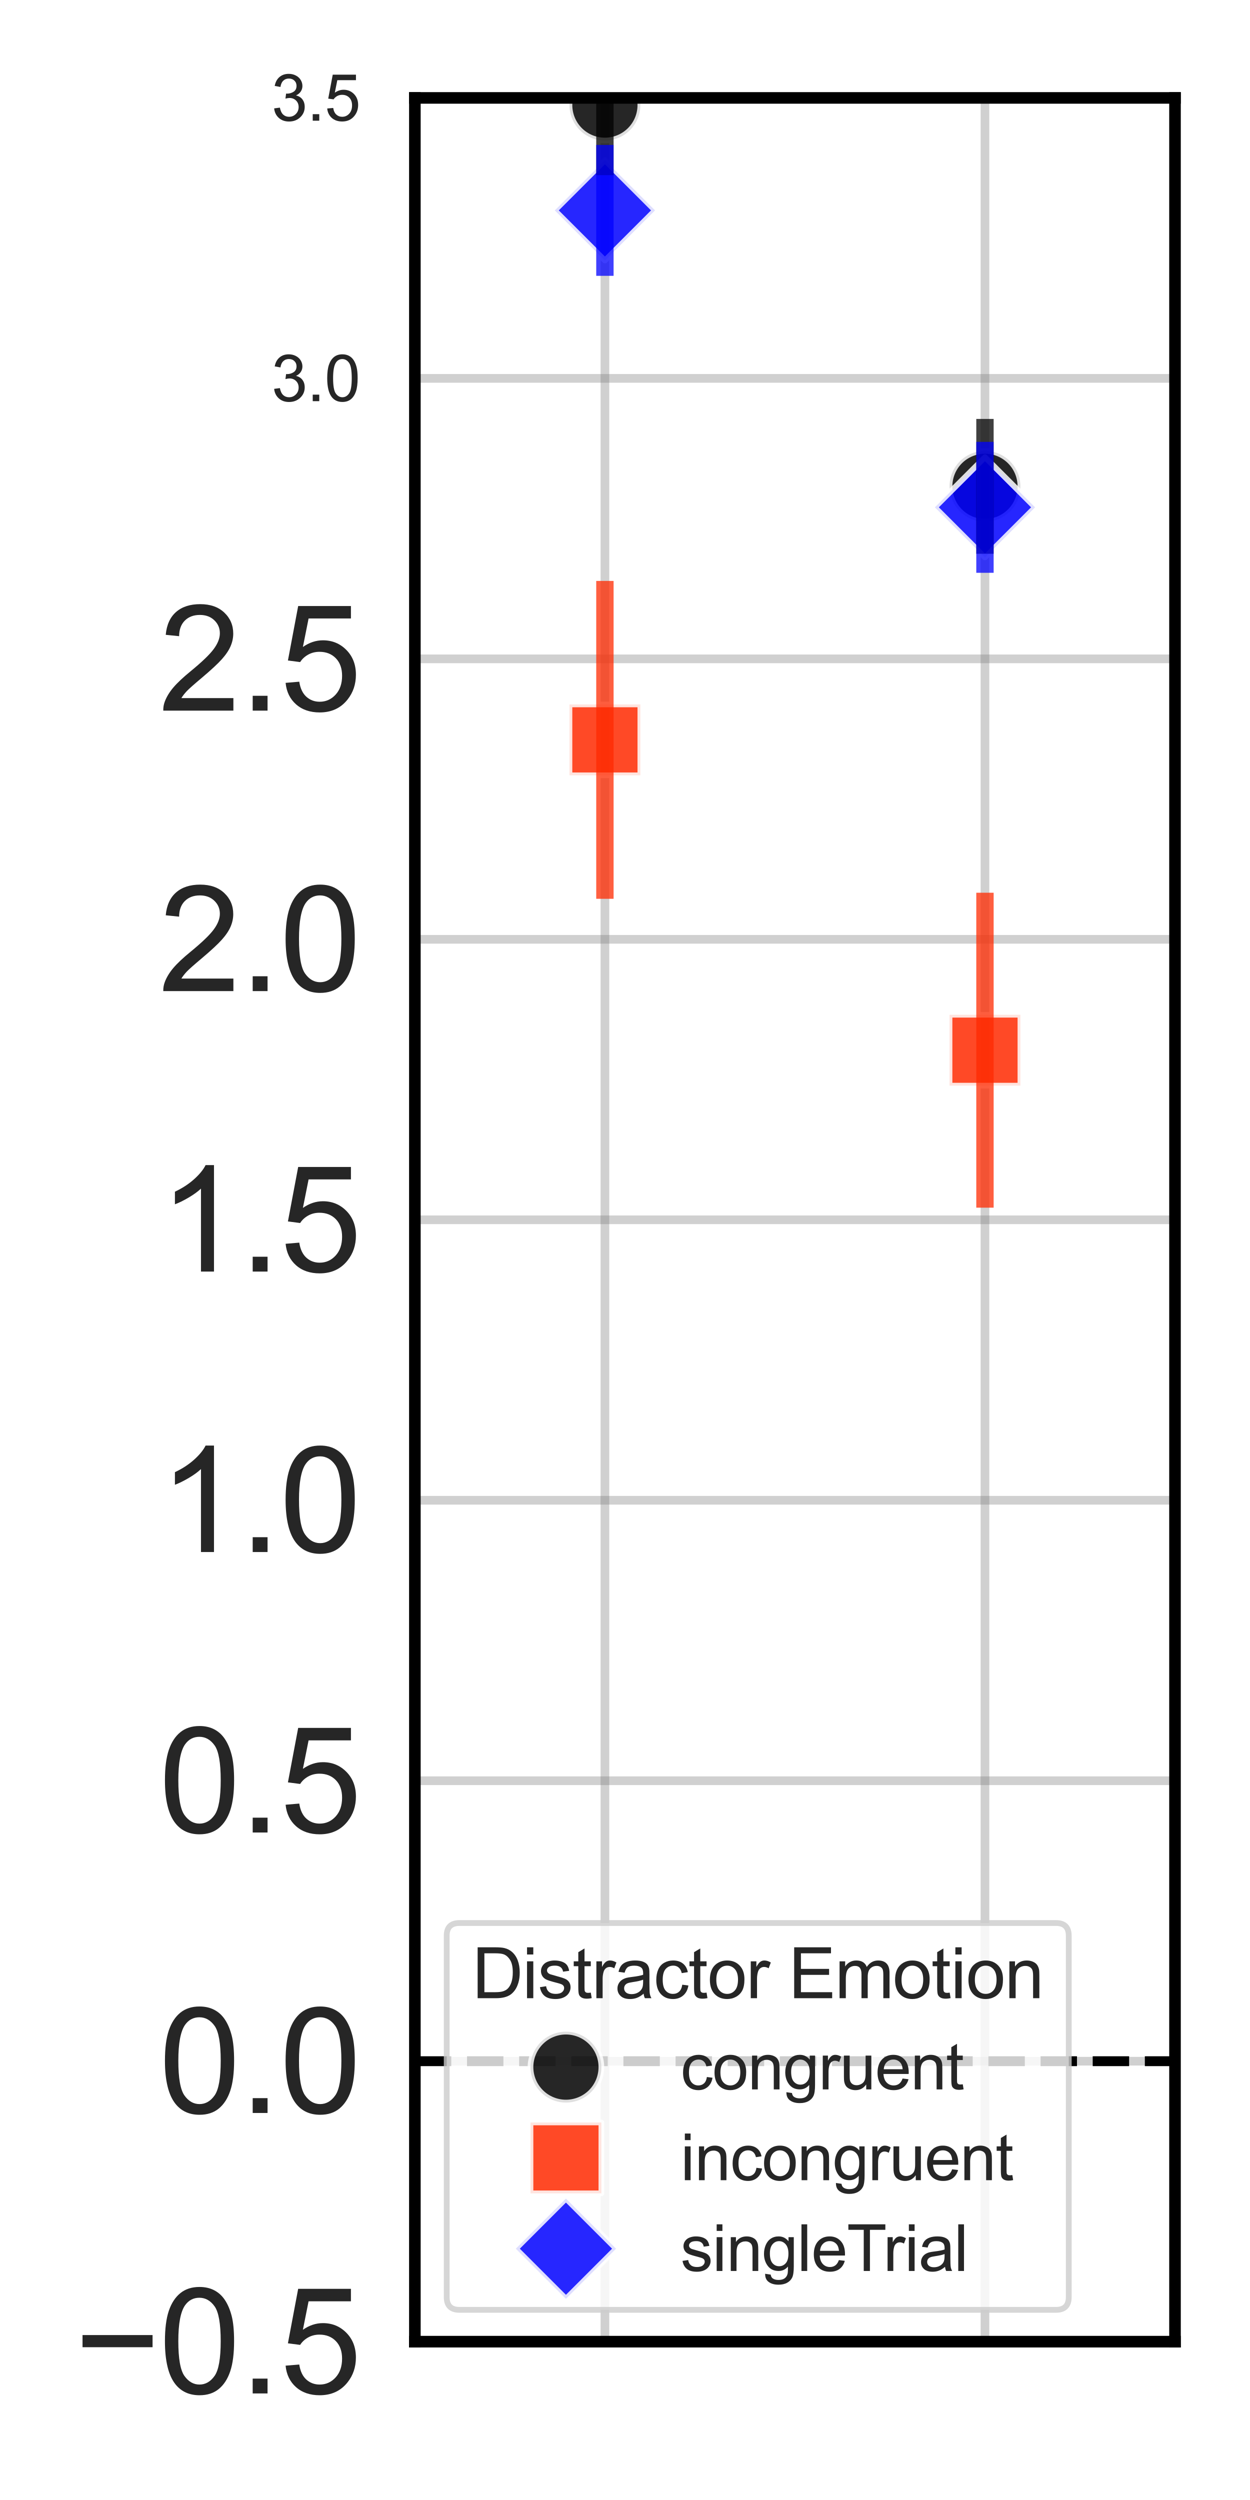 <?xml version="1.0" encoding="utf-8" standalone="no"?>
<!DOCTYPE svg PUBLIC "-//W3C//DTD SVG 1.1//EN"
  "http://www.w3.org/Graphics/SVG/1.1/DTD/svg11.dtd">
<svg xmlns:xlink="http://www.w3.org/1999/xlink" width="216pt" height="432pt" viewBox="0 0 216 432" xmlns="http://www.w3.org/2000/svg" version="1.1">
 <defs>
  <style type="text/css">*{stroke-linejoin: round; stroke-linecap: butt}</style>
 </defs>
 <g id="figure_1">
  <g id="patch_1">
   <path d="M 0 432 
L 216 432 
L 216 0 
L 0 0 
z
" style="fill: #ffffff"/>
  </g>
  <g id="axes_1">
   <g id="patch_2">
    <path d="M 71.69 404.64 
L 203.04 404.64 
L 203.04 16.92 
L 71.69 16.92 
z
" style="fill: #ffffff"/>
   </g>
   <g id="matplotlib.axis_1">
    <g id="xtick_1">
     <g id="line2d_1">
      <path d="M 104.528 404.64 
L 104.528 16.92 
" clip-path="url(#pdca4a435ac)" style="fill: none; stroke: #808080; stroke-opacity: 0.37; stroke-width: 1.5; stroke-linecap: round"/>
     </g>
    </g>
    <g id="xtick_2">
     <g id="line2d_2">
      <path d="M 170.202 404.64 
L 170.202 16.92 
" clip-path="url(#pdca4a435ac)" style="fill: none; stroke: #808080; stroke-opacity: 0.37; stroke-width: 1.5; stroke-linecap: round"/>
     </g>
    </g>
   </g>
   <g id="matplotlib.axis_2">
    <g id="ytick_1">
     <g id="line2d_3">
      <path d="M 71.69 404.64 
L 203.04 404.64 
" clip-path="url(#pdca4a435ac)" style="fill: none; stroke: #808080; stroke-opacity: 0.37; stroke-width: 1.5; stroke-linecap: round"/>
     </g>
     <g id="text_1">
      <!-- −0.5 -->
      <g style="fill: #262626" transform="translate(12.838 413.587) scale(0.25 -0.25)">
       <defs>
        <path id="ArialMT-2212" d="M 3381 1997 
L 356 1997 
L 356 2522 
L 3381 2522 
L 3381 1997 
z
" transform="scale(0.016)"/>
        <path id="ArialMT-30" d="M 266 2259 
Q 266 3072 433 3567 
Q 600 4063 929 4331 
Q 1259 4600 1759 4600 
Q 2128 4600 2406 4451 
Q 2684 4303 2865 4023 
Q 3047 3744 3150 3342 
Q 3253 2941 3253 2259 
Q 3253 1453 3087 958 
Q 2922 463 2592 192 
Q 2263 -78 1759 -78 
Q 1097 -78 719 397 
Q 266 969 266 2259 
z
M 844 2259 
Q 844 1131 1108 757 
Q 1372 384 1759 384 
Q 2147 384 2411 759 
Q 2675 1134 2675 2259 
Q 2675 3391 2411 3762 
Q 2147 4134 1753 4134 
Q 1366 4134 1134 3806 
Q 844 3388 844 2259 
z
" transform="scale(0.016)"/>
        <path id="ArialMT-2e" d="M 581 0 
L 581 641 
L 1222 641 
L 1222 0 
L 581 0 
z
" transform="scale(0.016)"/>
        <path id="ArialMT-35" d="M 266 1200 
L 856 1250 
Q 922 819 1161 601 
Q 1400 384 1738 384 
Q 2144 384 2425 690 
Q 2706 997 2706 1503 
Q 2706 1984 2436 2262 
Q 2166 2541 1728 2541 
Q 1456 2541 1237 2417 
Q 1019 2294 894 2097 
L 366 2166 
L 809 4519 
L 3088 4519 
L 3088 3981 
L 1259 3981 
L 1013 2750 
Q 1425 3038 1878 3038 
Q 2478 3038 2890 2622 
Q 3303 2206 3303 1553 
Q 3303 931 2941 478 
Q 2500 -78 1738 -78 
Q 1113 -78 717 272 
Q 322 622 266 1200 
z
" transform="scale(0.016)"/>
       </defs>
       <use xlink:href="#ArialMT-2212"/>
       <use xlink:href="#ArialMT-30" transform="translate(58.398 0)"/>
       <use xlink:href="#ArialMT-2e" transform="translate(114.014 0)"/>
       <use xlink:href="#ArialMT-35" transform="translate(141.797 0)"/>
      </g>
     </g>
    </g>
    <g id="ytick_2">
     <g id="line2d_4">
      <path d="M 71.69 356.175 
L 203.04 356.175 
" clip-path="url(#pdca4a435ac)" style="fill: none; stroke: #808080; stroke-opacity: 0.37; stroke-width: 1.5; stroke-linecap: round"/>
     </g>
     <g id="text_2">
      <!-- 0.0 -->
      <g style="fill: #262626" transform="translate(27.44 365.122) scale(0.25 -0.25)">
       <use xlink:href="#ArialMT-30"/>
       <use xlink:href="#ArialMT-2e" transform="translate(55.615 0)"/>
       <use xlink:href="#ArialMT-30" transform="translate(83.398 0)"/>
      </g>
     </g>
    </g>
    <g id="ytick_3">
     <g id="line2d_5">
      <path d="M 71.69 307.71 
L 203.04 307.71 
" clip-path="url(#pdca4a435ac)" style="fill: none; stroke: #808080; stroke-opacity: 0.37; stroke-width: 1.5; stroke-linecap: round"/>
     </g>
     <g id="text_3">
      <!-- 0.5 -->
      <g style="fill: #262626" transform="translate(27.44 316.657) scale(0.25 -0.25)">
       <use xlink:href="#ArialMT-30"/>
       <use xlink:href="#ArialMT-2e" transform="translate(55.615 0)"/>
       <use xlink:href="#ArialMT-35" transform="translate(83.398 0)"/>
      </g>
     </g>
    </g>
    <g id="ytick_4">
     <g id="line2d_6">
      <path d="M 71.69 259.245 
L 203.04 259.245 
" clip-path="url(#pdca4a435ac)" style="fill: none; stroke: #808080; stroke-opacity: 0.37; stroke-width: 1.5; stroke-linecap: round"/>
     </g>
     <g id="text_4">
      <!-- 1.0 -->
      <g style="fill: #262626" transform="translate(27.44 268.192) scale(0.25 -0.25)">
       <defs>
        <path id="ArialMT-31" d="M 2384 0 
L 1822 0 
L 1822 3584 
Q 1619 3391 1289 3197 
Q 959 3003 697 2906 
L 697 3450 
Q 1169 3672 1522 3987 
Q 1875 4303 2022 4600 
L 2384 4600 
L 2384 0 
z
" transform="scale(0.016)"/>
       </defs>
       <use xlink:href="#ArialMT-31"/>
       <use xlink:href="#ArialMT-2e" transform="translate(55.615 0)"/>
       <use xlink:href="#ArialMT-30" transform="translate(83.398 0)"/>
      </g>
     </g>
    </g>
    <g id="ytick_5">
     <g id="line2d_7">
      <path d="M 71.69 210.78 
L 203.04 210.78 
" clip-path="url(#pdca4a435ac)" style="fill: none; stroke: #808080; stroke-opacity: 0.37; stroke-width: 1.5; stroke-linecap: round"/>
     </g>
     <g id="text_5">
      <!-- 1.5 -->
      <g style="fill: #262626" transform="translate(27.44 219.727) scale(0.25 -0.25)">
       <use xlink:href="#ArialMT-31"/>
       <use xlink:href="#ArialMT-2e" transform="translate(55.615 0)"/>
       <use xlink:href="#ArialMT-35" transform="translate(83.398 0)"/>
      </g>
     </g>
    </g>
    <g id="ytick_6">
     <g id="line2d_8">
      <path d="M 71.69 162.315 
L 203.04 162.315 
" clip-path="url(#pdca4a435ac)" style="fill: none; stroke: #808080; stroke-opacity: 0.37; stroke-width: 1.5; stroke-linecap: round"/>
     </g>
     <g id="text_6">
      <!-- 2.0 -->
      <g style="fill: #262626" transform="translate(27.44 171.262) scale(0.25 -0.25)">
       <defs>
        <path id="ArialMT-32" d="M 3222 541 
L 3222 0 
L 194 0 
Q 188 203 259 391 
Q 375 700 629 1000 
Q 884 1300 1366 1694 
Q 2113 2306 2375 2664 
Q 2638 3022 2638 3341 
Q 2638 3675 2398 3904 
Q 2159 4134 1775 4134 
Q 1369 4134 1125 3890 
Q 881 3647 878 3216 
L 300 3275 
Q 359 3922 746 4261 
Q 1134 4600 1788 4600 
Q 2447 4600 2831 4234 
Q 3216 3869 3216 3328 
Q 3216 3053 3103 2787 
Q 2991 2522 2730 2228 
Q 2469 1934 1863 1422 
Q 1356 997 1212 845 
Q 1069 694 975 541 
L 3222 541 
z
" transform="scale(0.016)"/>
       </defs>
       <use xlink:href="#ArialMT-32"/>
       <use xlink:href="#ArialMT-2e" transform="translate(55.615 0)"/>
       <use xlink:href="#ArialMT-30" transform="translate(83.398 0)"/>
      </g>
     </g>
    </g>
    <g id="ytick_7">
     <g id="line2d_9">
      <path d="M 71.69 113.85 
L 203.04 113.85 
" clip-path="url(#pdca4a435ac)" style="fill: none; stroke: #808080; stroke-opacity: 0.37; stroke-width: 1.5; stroke-linecap: round"/>
     </g>
     <g id="text_7">
      <!-- 2.5 -->
      <g style="fill: #262626" transform="translate(27.44 122.797) scale(0.25 -0.25)">
       <use xlink:href="#ArialMT-32"/>
       <use xlink:href="#ArialMT-2e" transform="translate(55.615 0)"/>
       <use xlink:href="#ArialMT-35" transform="translate(83.398 0)"/>
      </g>
     </g>
    </g>
    <g id="ytick_8">
     <g id="line2d_10">
      <path d="M 71.69 65.385 
L 203.04 65.385 
" clip-path="url(#pdca4a435ac)" style="fill: none; stroke: #808080; stroke-opacity: 0.37; stroke-width: 1.5; stroke-linecap: round"/>
     </g>
     <g id="text_8">
      <!-- 3.0 -->
      <g style="fill: #262626" transform="translate(46.9 69.322) scale(0.11 -0.11)">
       <defs>
        <path id="ArialMT-33" d="M 269 1209 
L 831 1284 
Q 928 806 1161 595 
Q 1394 384 1728 384 
Q 2125 384 2398 659 
Q 2672 934 2672 1341 
Q 2672 1728 2419 1979 
Q 2166 2231 1775 2231 
Q 1616 2231 1378 2169 
L 1441 2663 
Q 1497 2656 1531 2656 
Q 1891 2656 2178 2843 
Q 2466 3031 2466 3422 
Q 2466 3731 2256 3934 
Q 2047 4138 1716 4138 
Q 1388 4138 1169 3931 
Q 950 3725 888 3313 
L 325 3413 
Q 428 3978 793 4289 
Q 1159 4600 1703 4600 
Q 2078 4600 2393 4439 
Q 2709 4278 2876 4000 
Q 3044 3722 3044 3409 
Q 3044 3113 2884 2869 
Q 2725 2625 2413 2481 
Q 2819 2388 3044 2092 
Q 3269 1797 3269 1353 
Q 3269 753 2831 336 
Q 2394 -81 1725 -81 
Q 1122 -81 723 278 
Q 325 638 269 1209 
z
" transform="scale(0.016)"/>
       </defs>
       <use xlink:href="#ArialMT-33"/>
       <use xlink:href="#ArialMT-2e" transform="translate(55.615 0)"/>
       <use xlink:href="#ArialMT-30" transform="translate(83.398 0)"/>
      </g>
     </g>
    </g>
    <g id="ytick_9">
     <g id="line2d_11">
      <path d="M 71.69 16.92 
L 203.04 16.92 
" clip-path="url(#pdca4a435ac)" style="fill: none; stroke: #808080; stroke-opacity: 0.37; stroke-width: 1.5; stroke-linecap: round"/>
     </g>
     <g id="text_9">
      <!-- 3.5 -->
      <g style="fill: #262626" transform="translate(46.9 20.857) scale(0.11 -0.11)">
       <use xlink:href="#ArialMT-33"/>
       <use xlink:href="#ArialMT-2e" transform="translate(55.615 0)"/>
       <use xlink:href="#ArialMT-35" transform="translate(83.398 0)"/>
      </g>
     </g>
    </g>
   </g>
   <g id="PathCollection_1">
    <path d="M 104.528 24.281 
C 106.152 24.281 107.709 23.635 108.858 22.487 
C 110.006 21.339 110.651 19.781 110.651 18.157 
C 110.651 16.533 110.006 14.975 108.858 13.827 
C 107.709 12.678 106.152 12.033 104.528 12.033 
C 102.903 12.033 101.346 12.678 100.197 13.827 
C 99.049 14.975 98.404 16.533 98.404 18.157 
C 98.404 19.781 99.049 21.339 100.197 22.487 
C 101.346 23.635 102.903 24.281 104.528 24.281 
z
" clip-path="url(#pdca4a435ac)" style="fill-opacity: 0.85; stroke: #ffffff; stroke-opacity: 0.85; stroke-width: 0.98"/>
    <path d="M 98.404 133.972 
L 110.651 133.972 
L 110.651 121.724 
L 98.404 121.724 
z
" clip-path="url(#pdca4a435ac)" style="fill: #ff2a00; fill-opacity: 0.85; stroke: #ffffff; stroke-opacity: 0.85; stroke-width: 0.98"/>
    <path d="M 104.528 45.016 
L 113.188 36.356 
L 104.528 27.696 
L 95.867 36.356 
z
" clip-path="url(#pdca4a435ac)" style="fill: #0000ff; fill-opacity: 0.85; stroke: #ffffff; stroke-opacity: 0.85; stroke-width: 0.98"/>
    <path d="M 170.202 90.163 
C 171.827 90.163 173.384 89.517 174.533 88.369 
C 175.681 87.221 176.326 85.663 176.326 84.039 
C 176.326 82.415 175.681 80.857 174.533 79.709 
C 173.384 78.56 171.827 77.915 170.202 77.915 
C 168.578 77.915 167.021 78.56 165.872 79.709 
C 164.724 80.857 164.079 82.415 164.079 84.039 
C 164.079 85.663 164.724 87.221 165.872 88.369 
C 167.021 89.517 168.578 90.163 170.202 90.163 
z
" clip-path="url(#pdca4a435ac)" style="fill-opacity: 0.85; stroke: #ffffff; stroke-opacity: 0.85; stroke-width: 0.98"/>
    <path d="M 164.079 187.599 
L 176.326 187.599 
L 176.326 175.351 
L 164.079 175.351 
z
" clip-path="url(#pdca4a435ac)" style="fill: #ff2a00; fill-opacity: 0.85; stroke: #ffffff; stroke-opacity: 0.85; stroke-width: 0.98"/>
    <path d="M 170.202 96.326 
L 178.863 87.666 
L 170.202 79.006 
L 161.542 87.666 
z
" clip-path="url(#pdca4a435ac)" style="fill: #0000ff; fill-opacity: 0.85; stroke: #ffffff; stroke-opacity: 0.85; stroke-width: 0.98"/>
   </g>
   <g id="line2d_12"/>
   <g id="line2d_13"/>
   <g id="line2d_14"/>
   <g id="LineCollection_1">
    <path d="M 104.528 30.271 
L 104.528 6.043 
" clip-path="url(#pdca4a435ac)" style="fill: none; stroke: #000000; stroke-opacity: 0.75; stroke-width: 3"/>
   </g>
   <g id="LineCollection_2">
    <path d="M 104.528 155.312 
L 104.528 100.383 
" clip-path="url(#pdca4a435ac)" style="fill: none; stroke: #ff2a00; stroke-opacity: 0.75; stroke-width: 3"/>
   </g>
   <g id="LineCollection_3">
    <path d="M 104.528 47.665 
L 104.528 25.046 
" clip-path="url(#pdca4a435ac)" style="fill: none; stroke: #0000ff; stroke-opacity: 0.75; stroke-width: 3"/>
   </g>
   <g id="LineCollection_4">
    <path d="M 170.202 95.689 
L 170.202 72.389 
" clip-path="url(#pdca4a435ac)" style="fill: none; stroke: #000000; stroke-opacity: 0.75; stroke-width: 3"/>
   </g>
   <g id="LineCollection_5">
    <path d="M 170.202 208.687 
L 170.202 154.263 
" clip-path="url(#pdca4a435ac)" style="fill: none; stroke: #ff2a00; stroke-opacity: 0.75; stroke-width: 3"/>
   </g>
   <g id="LineCollection_6">
    <path d="M 170.202 98.979 
L 170.202 76.353 
" clip-path="url(#pdca4a435ac)" style="fill: none; stroke: #0000ff; stroke-opacity: 0.75; stroke-width: 3"/>
   </g>
   <g id="line2d_15">
    <path d="M 71.69 356.175 
L 203.04 356.175 
" clip-path="url(#pdca4a435ac)" style="fill: none; stroke-dasharray: 6.29,2.72; stroke-dashoffset: 0; stroke: #000000; stroke-width: 1.7"/>
   </g>
   <g id="patch_3">
    <path d="M 71.69 404.64 
L 71.69 16.92 
" style="fill: none; stroke: #000000; stroke-width: 2; stroke-linejoin: miter; stroke-linecap: square"/>
   </g>
   <g id="patch_4">
    <path d="M 203.04 404.64 
L 203.04 16.92 
" style="fill: none; stroke: #000000; stroke-width: 2; stroke-linejoin: miter; stroke-linecap: square"/>
   </g>
   <g id="patch_5">
    <path d="M 71.69 404.64 
L 203.04 404.64 
" style="fill: none; stroke: #000000; stroke-width: 2; stroke-linejoin: miter; stroke-linecap: square"/>
   </g>
   <g id="patch_6">
    <path d="M 71.69 16.92 
L 203.04 16.92 
" style="fill: none; stroke: #000000; stroke-width: 2; stroke-linejoin: miter; stroke-linecap: square"/>
   </g>
   <g id="legend_1">
    <g id="patch_7">
     <path d="M 79.39 399.14 
L 182.481 399.14 
Q 184.681 399.14 184.681 396.94 
L 184.681 334.499 
Q 184.681 332.299 182.481 332.299 
L 79.39 332.299 
Q 77.19 332.299 77.19 334.499 
L 77.19 396.94 
Q 77.19 399.14 79.39 399.14 
z
" style="fill: #ffffff; opacity: 0.8; stroke: #cccccc; stroke-linejoin: miter"/>
    </g>
    <g id="text_10">
     <!-- Distractor Emotion -->
     <g style="fill: #262626" transform="translate(81.59 345.289) scale(0.12 -0.12)">
      <defs>
       <path id="ArialMT-44" d="M 494 0 
L 494 4581 
L 2072 4581 
Q 2606 4581 2888 4516 
Q 3281 4425 3559 4188 
Q 3922 3881 4101 3404 
Q 4281 2928 4281 2316 
Q 4281 1794 4159 1391 
Q 4038 988 3847 723 
Q 3656 459 3429 307 
Q 3203 156 2883 78 
Q 2563 0 2147 0 
L 494 0 
z
M 1100 541 
L 2078 541 
Q 2531 541 2789 625 
Q 3047 709 3200 863 
Q 3416 1078 3536 1442 
Q 3656 1806 3656 2325 
Q 3656 3044 3420 3430 
Q 3184 3816 2847 3947 
Q 2603 4041 2063 4041 
L 1100 4041 
L 1100 541 
z
" transform="scale(0.016)"/>
       <path id="ArialMT-69" d="M 425 3934 
L 425 4581 
L 988 4581 
L 988 3934 
L 425 3934 
z
M 425 0 
L 425 3319 
L 988 3319 
L 988 0 
L 425 0 
z
" transform="scale(0.016)"/>
       <path id="ArialMT-73" d="M 197 991 
L 753 1078 
Q 800 744 1014 566 
Q 1228 388 1613 388 
Q 2000 388 2187 545 
Q 2375 703 2375 916 
Q 2375 1106 2209 1216 
Q 2094 1291 1634 1406 
Q 1016 1563 777 1677 
Q 538 1791 414 1992 
Q 291 2194 291 2438 
Q 291 2659 392 2848 
Q 494 3038 669 3163 
Q 800 3259 1026 3326 
Q 1253 3394 1513 3394 
Q 1903 3394 2198 3281 
Q 2494 3169 2634 2976 
Q 2775 2784 2828 2463 
L 2278 2388 
Q 2241 2644 2061 2787 
Q 1881 2931 1553 2931 
Q 1166 2931 1000 2803 
Q 834 2675 834 2503 
Q 834 2394 903 2306 
Q 972 2216 1119 2156 
Q 1203 2125 1616 2013 
Q 2213 1853 2448 1751 
Q 2684 1650 2818 1456 
Q 2953 1263 2953 975 
Q 2953 694 2789 445 
Q 2625 197 2315 61 
Q 2006 -75 1616 -75 
Q 969 -75 630 194 
Q 291 463 197 991 
z
" transform="scale(0.016)"/>
       <path id="ArialMT-74" d="M 1650 503 
L 1731 6 
Q 1494 -44 1306 -44 
Q 1000 -44 831 53 
Q 663 150 594 308 
Q 525 466 525 972 
L 525 2881 
L 113 2881 
L 113 3319 
L 525 3319 
L 525 4141 
L 1084 4478 
L 1084 3319 
L 1650 3319 
L 1650 2881 
L 1084 2881 
L 1084 941 
Q 1084 700 1114 631 
Q 1144 563 1211 522 
Q 1278 481 1403 481 
Q 1497 481 1650 503 
z
" transform="scale(0.016)"/>
       <path id="ArialMT-72" d="M 416 0 
L 416 3319 
L 922 3319 
L 922 2816 
Q 1116 3169 1280 3281 
Q 1444 3394 1641 3394 
Q 1925 3394 2219 3213 
L 2025 2691 
Q 1819 2813 1613 2813 
Q 1428 2813 1281 2702 
Q 1134 2591 1072 2394 
Q 978 2094 978 1738 
L 978 0 
L 416 0 
z
" transform="scale(0.016)"/>
       <path id="ArialMT-61" d="M 2588 409 
Q 2275 144 1986 34 
Q 1697 -75 1366 -75 
Q 819 -75 525 192 
Q 231 459 231 875 
Q 231 1119 342 1320 
Q 453 1522 633 1644 
Q 813 1766 1038 1828 
Q 1203 1872 1538 1913 
Q 2219 1994 2541 2106 
Q 2544 2222 2544 2253 
Q 2544 2597 2384 2738 
Q 2169 2928 1744 2928 
Q 1347 2928 1158 2789 
Q 969 2650 878 2297 
L 328 2372 
Q 403 2725 575 2942 
Q 747 3159 1072 3276 
Q 1397 3394 1825 3394 
Q 2250 3394 2515 3294 
Q 2781 3194 2906 3042 
Q 3031 2891 3081 2659 
Q 3109 2516 3109 2141 
L 3109 1391 
Q 3109 606 3145 398 
Q 3181 191 3288 0 
L 2700 0 
Q 2613 175 2588 409 
z
M 2541 1666 
Q 2234 1541 1622 1453 
Q 1275 1403 1131 1340 
Q 988 1278 909 1158 
Q 831 1038 831 891 
Q 831 666 1001 516 
Q 1172 366 1500 366 
Q 1825 366 2078 508 
Q 2331 650 2450 897 
Q 2541 1088 2541 1459 
L 2541 1666 
z
" transform="scale(0.016)"/>
       <path id="ArialMT-63" d="M 2588 1216 
L 3141 1144 
Q 3050 572 2676 248 
Q 2303 -75 1759 -75 
Q 1078 -75 664 370 
Q 250 816 250 1647 
Q 250 2184 428 2587 
Q 606 2991 970 3192 
Q 1334 3394 1763 3394 
Q 2303 3394 2647 3120 
Q 2991 2847 3088 2344 
L 2541 2259 
Q 2463 2594 2264 2762 
Q 2066 2931 1784 2931 
Q 1359 2931 1093 2626 
Q 828 2322 828 1663 
Q 828 994 1084 691 
Q 1341 388 1753 388 
Q 2084 388 2306 591 
Q 2528 794 2588 1216 
z
" transform="scale(0.016)"/>
       <path id="ArialMT-6f" d="M 213 1659 
Q 213 2581 725 3025 
Q 1153 3394 1769 3394 
Q 2453 3394 2887 2945 
Q 3322 2497 3322 1706 
Q 3322 1066 3130 698 
Q 2938 331 2570 128 
Q 2203 -75 1769 -75 
Q 1072 -75 642 372 
Q 213 819 213 1659 
z
M 791 1659 
Q 791 1022 1069 705 
Q 1347 388 1769 388 
Q 2188 388 2466 706 
Q 2744 1025 2744 1678 
Q 2744 2294 2464 2611 
Q 2184 2928 1769 2928 
Q 1347 2928 1069 2612 
Q 791 2297 791 1659 
z
" transform="scale(0.016)"/>
       <path id="ArialMT-20" transform="scale(0.016)"/>
       <path id="ArialMT-45" d="M 506 0 
L 506 4581 
L 3819 4581 
L 3819 4041 
L 1113 4041 
L 1113 2638 
L 3647 2638 
L 3647 2100 
L 1113 2100 
L 1113 541 
L 3925 541 
L 3925 0 
L 506 0 
z
" transform="scale(0.016)"/>
       <path id="ArialMT-6d" d="M 422 0 
L 422 3319 
L 925 3319 
L 925 2853 
Q 1081 3097 1340 3245 
Q 1600 3394 1931 3394 
Q 2300 3394 2536 3241 
Q 2772 3088 2869 2813 
Q 3263 3394 3894 3394 
Q 4388 3394 4653 3120 
Q 4919 2847 4919 2278 
L 4919 0 
L 4359 0 
L 4359 2091 
Q 4359 2428 4304 2576 
Q 4250 2725 4106 2815 
Q 3963 2906 3769 2906 
Q 3419 2906 3187 2673 
Q 2956 2441 2956 1928 
L 2956 0 
L 2394 0 
L 2394 2156 
Q 2394 2531 2256 2718 
Q 2119 2906 1806 2906 
Q 1569 2906 1367 2781 
Q 1166 2656 1075 2415 
Q 984 2175 984 1722 
L 984 0 
L 422 0 
z
" transform="scale(0.016)"/>
       <path id="ArialMT-6e" d="M 422 0 
L 422 3319 
L 928 3319 
L 928 2847 
Q 1294 3394 1984 3394 
Q 2284 3394 2536 3286 
Q 2788 3178 2913 3003 
Q 3038 2828 3088 2588 
Q 3119 2431 3119 2041 
L 3119 0 
L 2556 0 
L 2556 2019 
Q 2556 2363 2490 2533 
Q 2425 2703 2258 2804 
Q 2091 2906 1866 2906 
Q 1506 2906 1245 2678 
Q 984 2450 984 1813 
L 984 0 
L 422 0 
z
" transform="scale(0.016)"/>
      </defs>
      <use xlink:href="#ArialMT-44"/>
      <use xlink:href="#ArialMT-69" transform="translate(72.217 0)"/>
      <use xlink:href="#ArialMT-73" transform="translate(94.434 0)"/>
      <use xlink:href="#ArialMT-74" transform="translate(144.434 0)"/>
      <use xlink:href="#ArialMT-72" transform="translate(172.217 0)"/>
      <use xlink:href="#ArialMT-61" transform="translate(205.518 0)"/>
      <use xlink:href="#ArialMT-63" transform="translate(261.133 0)"/>
      <use xlink:href="#ArialMT-74" transform="translate(311.133 0)"/>
      <use xlink:href="#ArialMT-6f" transform="translate(338.916 0)"/>
      <use xlink:href="#ArialMT-72" transform="translate(394.531 0)"/>
      <use xlink:href="#ArialMT-20" transform="translate(427.832 0)"/>
      <use xlink:href="#ArialMT-45" transform="translate(455.615 0)"/>
      <use xlink:href="#ArialMT-6d" transform="translate(522.314 0)"/>
      <use xlink:href="#ArialMT-6f" transform="translate(605.615 0)"/>
      <use xlink:href="#ArialMT-74" transform="translate(661.23 0)"/>
      <use xlink:href="#ArialMT-69" transform="translate(689.014 0)"/>
      <use xlink:href="#ArialMT-6f" transform="translate(711.23 0)"/>
      <use xlink:href="#ArialMT-6e" transform="translate(766.846 0)"/>
     </g>
    </g>
    <g id="line2d_16">
     <defs>
      <path id="m800e9332c6" d="M 0 6.124 
C 1.624 6.124 3.182 5.478 4.33 4.33 
C 5.478 3.182 6.124 1.624 6.124 0 
C 6.124 -1.624 5.478 -3.182 4.33 -4.33 
C 3.182 -5.478 1.624 -6.124 0 -6.124 
C -1.624 -6.124 -3.182 -5.478 -4.33 -4.33 
C -5.478 -3.182 -6.124 -1.624 -6.124 0 
C -6.124 1.624 -5.478 3.182 -4.33 4.33 
C -3.182 5.478 -1.624 6.124 0 6.124 
z
" style="stroke: #ffffff; stroke-opacity: 0.85; stroke-width: 0.98"/>
     </defs>
     <g>
      <use xlink:href="#m800e9332c6" x="97.794" y="357.197" style="fill-opacity: 0.85; stroke: #ffffff; stroke-opacity: 0.85; stroke-width: 0.98"/>
     </g>
    </g>
    <g id="text_11">
     <!-- congruent -->
     <g style="fill: #262626" transform="translate(117.594 361.047) scale(0.11 -0.11)">
      <defs>
       <path id="ArialMT-67" d="M 319 -275 
L 866 -356 
Q 900 -609 1056 -725 
Q 1266 -881 1628 -881 
Q 2019 -881 2231 -725 
Q 2444 -569 2519 -288 
Q 2563 -116 2559 434 
Q 2191 0 1641 0 
Q 956 0 581 494 
Q 206 988 206 1678 
Q 206 2153 378 2554 
Q 550 2956 876 3175 
Q 1203 3394 1644 3394 
Q 2231 3394 2613 2919 
L 2613 3319 
L 3131 3319 
L 3131 450 
Q 3131 -325 2973 -648 
Q 2816 -972 2473 -1159 
Q 2131 -1347 1631 -1347 
Q 1038 -1347 672 -1080 
Q 306 -813 319 -275 
z
M 784 1719 
Q 784 1066 1043 766 
Q 1303 466 1694 466 
Q 2081 466 2343 764 
Q 2606 1063 2606 1700 
Q 2606 2309 2336 2618 
Q 2066 2928 1684 2928 
Q 1309 2928 1046 2623 
Q 784 2319 784 1719 
z
" transform="scale(0.016)"/>
       <path id="ArialMT-75" d="M 2597 0 
L 2597 488 
Q 2209 -75 1544 -75 
Q 1250 -75 995 37 
Q 741 150 617 320 
Q 494 491 444 738 
Q 409 903 409 1263 
L 409 3319 
L 972 3319 
L 972 1478 
Q 972 1038 1006 884 
Q 1059 663 1231 536 
Q 1403 409 1656 409 
Q 1909 409 2131 539 
Q 2353 669 2445 892 
Q 2538 1116 2538 1541 
L 2538 3319 
L 3100 3319 
L 3100 0 
L 2597 0 
z
" transform="scale(0.016)"/>
       <path id="ArialMT-65" d="M 2694 1069 
L 3275 997 
Q 3138 488 2766 206 
Q 2394 -75 1816 -75 
Q 1088 -75 661 373 
Q 234 822 234 1631 
Q 234 2469 665 2931 
Q 1097 3394 1784 3394 
Q 2450 3394 2872 2941 
Q 3294 2488 3294 1666 
Q 3294 1616 3291 1516 
L 816 1516 
Q 847 969 1125 678 
Q 1403 388 1819 388 
Q 2128 388 2347 550 
Q 2566 713 2694 1069 
z
M 847 1978 
L 2700 1978 
Q 2663 2397 2488 2606 
Q 2219 2931 1791 2931 
Q 1403 2931 1139 2672 
Q 875 2413 847 1978 
z
" transform="scale(0.016)"/>
      </defs>
      <use xlink:href="#ArialMT-63"/>
      <use xlink:href="#ArialMT-6f" transform="translate(50 0)"/>
      <use xlink:href="#ArialMT-6e" transform="translate(105.615 0)"/>
      <use xlink:href="#ArialMT-67" transform="translate(161.23 0)"/>
      <use xlink:href="#ArialMT-72" transform="translate(216.846 0)"/>
      <use xlink:href="#ArialMT-75" transform="translate(250.146 0)"/>
      <use xlink:href="#ArialMT-65" transform="translate(305.762 0)"/>
      <use xlink:href="#ArialMT-6e" transform="translate(361.377 0)"/>
      <use xlink:href="#ArialMT-74" transform="translate(416.992 0)"/>
     </g>
    </g>
    <g id="line2d_17">
     <defs>
      <path id="m69da719c06" d="M -6.124 6.124 
L 6.124 6.124 
L 6.124 -6.124 
L -6.124 -6.124 
z
" style="stroke: #ffffff; stroke-opacity: 0.85; stroke-width: 0.98; stroke-linejoin: miter"/>
     </defs>
     <g>
      <use xlink:href="#m69da719c06" x="97.794" y="372.886" style="fill: #ff2a00; fill-opacity: 0.85; stroke: #ffffff; stroke-opacity: 0.85; stroke-width: 0.98; stroke-linejoin: miter"/>
     </g>
    </g>
    <g id="text_12">
     <!-- incongruent -->
     <g style="fill: #262626" transform="translate(117.594 376.736) scale(0.11 -0.11)">
      <use xlink:href="#ArialMT-69"/>
      <use xlink:href="#ArialMT-6e" transform="translate(22.217 0)"/>
      <use xlink:href="#ArialMT-63" transform="translate(77.832 0)"/>
      <use xlink:href="#ArialMT-6f" transform="translate(127.832 0)"/>
      <use xlink:href="#ArialMT-6e" transform="translate(183.447 0)"/>
      <use xlink:href="#ArialMT-67" transform="translate(239.062 0)"/>
      <use xlink:href="#ArialMT-72" transform="translate(294.678 0)"/>
      <use xlink:href="#ArialMT-75" transform="translate(327.979 0)"/>
      <use xlink:href="#ArialMT-65" transform="translate(383.594 0)"/>
      <use xlink:href="#ArialMT-6e" transform="translate(439.209 0)"/>
      <use xlink:href="#ArialMT-74" transform="translate(494.824 0)"/>
     </g>
    </g>
    <g id="line2d_18">
     <defs>
      <path id="md9717ca597" d="M -0 8.66 
L 8.66 0 
L 0 -8.66 
L -8.66 -0 
z
" style="stroke: #ffffff; stroke-opacity: 0.85; stroke-width: 0.98; stroke-linejoin: miter"/>
     </defs>
     <g>
      <use xlink:href="#md9717ca597" x="97.794" y="388.575" style="fill: #0000ff; fill-opacity: 0.85; stroke: #ffffff; stroke-opacity: 0.85; stroke-width: 0.98; stroke-linejoin: miter"/>
     </g>
    </g>
    <g id="text_13">
     <!-- singleTrial -->
     <g style="fill: #262626" transform="translate(117.594 392.425) scale(0.11 -0.11)">
      <defs>
       <path id="ArialMT-6c" d="M 409 0 
L 409 4581 
L 972 4581 
L 972 0 
L 409 0 
z
" transform="scale(0.016)"/>
       <path id="ArialMT-54" d="M 1659 0 
L 1659 4041 
L 150 4041 
L 150 4581 
L 3781 4581 
L 3781 4041 
L 2266 4041 
L 2266 0 
L 1659 0 
z
" transform="scale(0.016)"/>
      </defs>
      <use xlink:href="#ArialMT-73"/>
      <use xlink:href="#ArialMT-69" transform="translate(50 0)"/>
      <use xlink:href="#ArialMT-6e" transform="translate(72.217 0)"/>
      <use xlink:href="#ArialMT-67" transform="translate(127.832 0)"/>
      <use xlink:href="#ArialMT-6c" transform="translate(183.447 0)"/>
      <use xlink:href="#ArialMT-65" transform="translate(205.664 0)"/>
      <use xlink:href="#ArialMT-54" transform="translate(261.279 0)"/>
      <use xlink:href="#ArialMT-72" transform="translate(318.613 0)"/>
      <use xlink:href="#ArialMT-69" transform="translate(351.914 0)"/>
      <use xlink:href="#ArialMT-61" transform="translate(374.131 0)"/>
      <use xlink:href="#ArialMT-6c" transform="translate(429.746 0)"/>
     </g>
    </g>
   </g>
  </g>
 </g>
 <defs>
  <clipPath id="pdca4a435ac">
   <rect x="71.69" y="16.92" width="131.35" height="387.72"/>
  </clipPath>
 </defs>
</svg>
